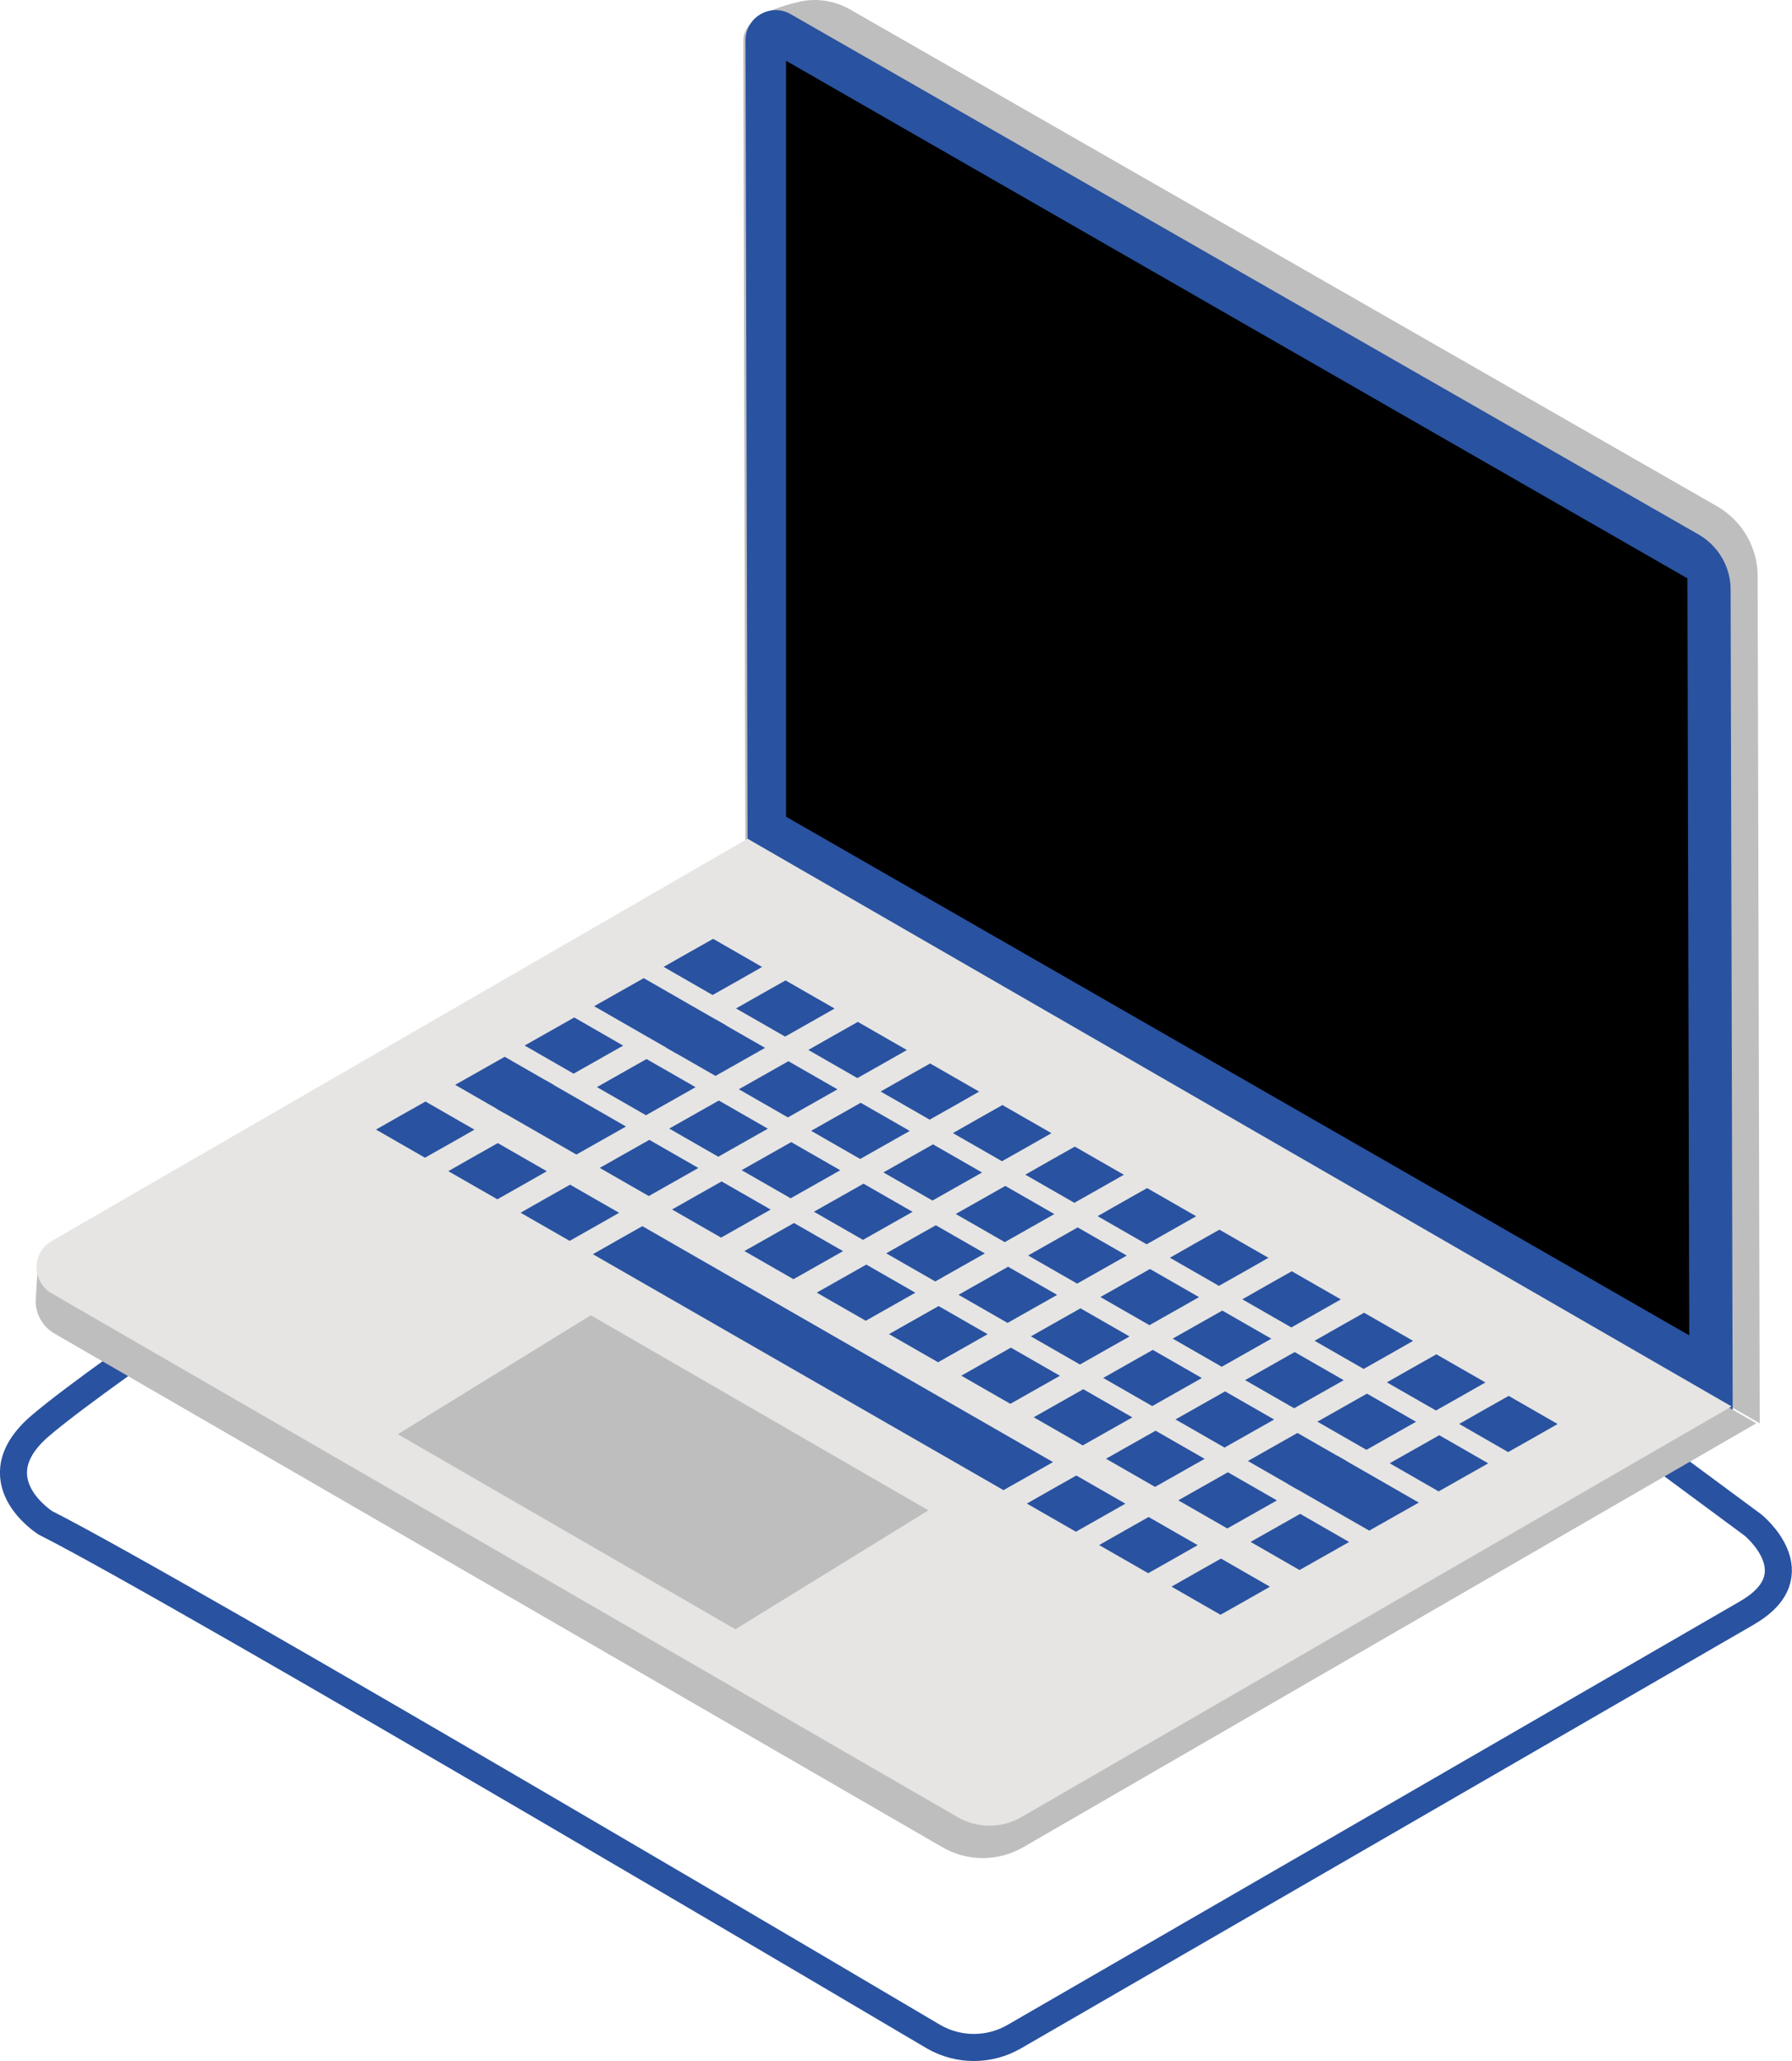 <?xml version="1.0" encoding="UTF-8"?><svg id="Calque_2" xmlns="http://www.w3.org/2000/svg" viewBox="0 0 198.79 228.53"><defs><style>.cls-1{fill:none;stroke:#2952a0;stroke-linejoin:round;stroke-width:3px;}.cls-2,.cls-3,.cls-4,.cls-5{stroke-width:0px;}.cls-3{fill:#2952a0;}.cls-4{fill:#bebebe;}.cls-5{fill:#e6e5e3;}</style></defs><g id="OBJECTS"><path class="cls-1" d="m193.84,178.82l-81.33,47.01c-2.77,1.6-6.18,1.6-8.95,0,0,0-83.69-49.5-98.52-56.97,0,0-7.58-4.76-.58-10.76,7.52-6.44,37-26,37-26l44-22,86,42,23,17s6.74,5.45-.63,9.72Z"/><path class="cls-4" d="m195.21,157.82l-112.53-64.59-.22-88.75c0-2.39,3.45-3.65,6.18-4.28,1.94-.45,3.98-.12,5.7.87l96.14,55.07c2.77,1.59,4.49,4.54,4.5,7.74l.23,93.94Z"/><path class="cls-3" d="m192.22,156.37l-109.29-62.73-.23-89.16c0-2.58,2.78-4.19,5.01-2.91l100.72,57.7c2.19,1.26,3.55,3.59,3.55,6.11l.23,91Z"/><polygon class="cls-2" points="87.2 6.74 187.19 64.13 187.39 148.07 87.2 90.56 87.2 6.74"/><path class="cls-4" d="m4.17,140.81c.14-.1,87.37-42.56,87.37-42.56l103.29,59.57-81.33,47.01c-2.77,1.6-6.18,1.6-8.95,0,0,0-84.15-48.65-98.52-56.97-1.29-.75-2.07-2.12-2.07-3.6l.2-3.45Z"/><path class="cls-5" d="m192.09,155.95l-109.16-62.95L5.73,137.61c-2.23,1.29-2.23,4.51,0,5.8l100.5,58.08c2.19,1.26,4.88,1.26,7.07,0l78.79-45.54Z"/><path class="cls-3" d="m161.87,157.89c2.17,1.25,3.26,1.87,5.43,3.12,2.2-1.24,3.3-1.86,5.49-3.11-2.17-1.25-3.26-1.87-5.43-3.12-2.2,1.24-3.3,1.86-5.49,3.11Z"/><path class="cls-3" d="m153.85,153.28c2.17,1.25,3.26,1.87,5.44,3.12,2.2-1.24,3.3-1.86,5.49-3.11-2.17-1.25-3.26-1.87-5.44-3.12-2.2,1.24-3.3,1.86-5.49,3.11Z"/><path class="cls-3" d="m145.83,148.67c2.17,1.25,3.26,1.87,5.44,3.12,2.2-1.24,3.3-1.86,5.49-3.11-2.17-1.25-3.26-1.87-5.44-3.12-2.2,1.24-3.3,1.86-5.49,3.11Z"/><path class="cls-3" d="m137.81,144.07c2.17,1.25,3.26,1.87,5.44,3.12,2.2-1.24,3.3-1.86,5.49-3.11-2.17-1.25-3.26-1.87-5.44-3.12-2.2,1.24-3.3,1.86-5.49,3.11Z"/><path class="cls-3" d="m129.78,139.46c2.17,1.25,3.26,1.87,5.44,3.12,2.2-1.24,3.3-1.86,5.49-3.11-2.17-1.25-3.26-1.87-5.44-3.12-2.2,1.24-3.3,1.86-5.49,3.11Z"/><path class="cls-3" d="m121.76,134.85c2.17,1.25,3.26,1.87,5.44,3.12,2.2-1.24,3.3-1.86,5.49-3.11-2.17-1.25-3.26-1.87-5.44-3.12-2.2,1.24-3.3,1.86-5.49,3.11Z"/><path class="cls-3" d="m113.74,130.25c2.17,1.25,3.26,1.87,5.44,3.12,2.2-1.24,3.3-1.86,5.49-3.11-2.17-1.25-3.26-1.87-5.44-3.12-2.2,1.24-3.3,1.86-5.49,3.11Z"/><path class="cls-3" d="m105.71,125.64c2.17,1.25,3.26,1.87,5.44,3.12,2.2-1.24,3.3-1.86,5.49-3.11-2.17-1.25-3.26-1.87-5.44-3.12-2.2,1.24-3.3,1.86-5.49,3.11Z"/><path class="cls-3" d="m97.69,121.03c2.17,1.25,3.26,1.87,5.44,3.12,2.2-1.24,3.3-1.86,5.49-3.11-2.17-1.25-3.26-1.87-5.44-3.12-2.2,1.24-3.3,1.86-5.49,3.11Z"/><path class="cls-3" d="m89.67,116.42c2.17,1.25,3.26,1.87,5.44,3.12,2.2-1.24,3.3-1.86,5.49-3.11-2.17-1.25-3.26-1.87-5.44-3.12-2.2,1.24-3.3,1.86-5.49,3.11Z"/><path class="cls-3" d="m81.65,111.82c2.17,1.25,3.26,1.87,5.44,3.12,2.2-1.24,3.3-1.86,5.49-3.11-2.17-1.25-3.26-1.87-5.44-3.12-2.2,1.24-3.3,1.86-5.49,3.11Z"/><path class="cls-3" d="m73.62,107.21c2.17,1.25,3.26,1.87,5.43,3.12,2.2-1.24,3.3-1.86,5.49-3.11-2.17-1.25-3.26-1.87-5.43-3.12-2.2,1.24-3.3,1.86-5.49,3.11Z"/><path class="cls-3" d="m154.16,162.25c2.17,1.25,3.26,1.87,5.43,3.12,2.2-1.24,3.3-1.86,5.5-3.11-2.17-1.25-3.26-1.87-5.43-3.12-2.2,1.24-3.3,1.86-5.5,3.11Z"/><path class="cls-3" d="m146.14,157.64c2.17,1.25,3.26,1.87,5.44,3.12,2.2-1.24,3.3-1.86,5.5-3.11-2.17-1.25-3.26-1.87-5.44-3.12-2.2,1.24-3.3,1.86-5.5,3.11Z"/><path class="cls-3" d="m138.12,153.03c2.17,1.25,3.26,1.87,5.44,3.12,2.2-1.24,3.3-1.86,5.5-3.11-2.17-1.25-3.26-1.87-5.44-3.12-2.2,1.24-3.3,1.86-5.5,3.11Z"/><path class="cls-3" d="m130.09,148.43c2.17,1.25,3.26,1.87,5.44,3.12,2.2-1.24,3.3-1.86,5.5-3.11-2.17-1.25-3.26-1.87-5.44-3.12-2.2,1.24-3.3,1.86-5.5,3.11Z"/><path class="cls-3" d="m122.07,143.82c2.17,1.25,3.26,1.87,5.44,3.12,2.2-1.24,3.3-1.86,5.5-3.11-2.17-1.25-3.26-1.87-5.44-3.12-2.2,1.24-3.3,1.86-5.5,3.11Z"/><path class="cls-3" d="m114.05,139.21c2.17,1.25,3.26,1.87,5.44,3.12,2.2-1.24,3.3-1.86,5.5-3.11-2.17-1.25-3.26-1.87-5.44-3.12-2.2,1.24-3.3,1.86-5.5,3.11Z"/><path class="cls-3" d="m106.02,134.61c2.17,1.25,3.26,1.87,5.44,3.12,2.2-1.24,3.3-1.86,5.5-3.11-2.17-1.25-3.26-1.87-5.44-3.12-2.2,1.24-3.3,1.86-5.5,3.11Z"/><path class="cls-3" d="m98,130c2.17,1.25,3.26,1.87,5.44,3.12,2.2-1.24,3.3-1.86,5.5-3.11-2.17-1.25-3.26-1.87-5.44-3.12-2.2,1.24-3.3,1.86-5.5,3.11Z"/><path class="cls-3" d="m89.98,125.39c2.17,1.25,3.26,1.87,5.44,3.12,2.2-1.24,3.3-1.86,5.5-3.11-2.17-1.25-3.26-1.87-5.44-3.12-2.2,1.24-3.3,1.86-5.5,3.11Z"/><path class="cls-3" d="m81.96,120.78c2.17,1.25,3.26,1.87,5.44,3.12,2.2-1.24,3.3-1.86,5.5-3.11-2.17-1.25-3.26-1.87-5.44-3.12-2.2,1.24-3.3,1.86-5.5,3.11Z"/><path class="cls-3" d="m73.93,116.18c2.17,1.25,3.26,1.87,5.44,3.12,2.2-1.24,3.3-1.86,5.5-3.11-2.17-1.25-3.26-1.87-5.44-3.12-2.2,1.24-3.3,1.86-5.5,3.11Z"/><path class="cls-3" d="m65.91,111.57c3.64,2.09,5.47,3.14,9.11,5.23,2.2-1.24,3.3-1.86,5.5-3.11-3.65-2.09-5.47-3.14-9.11-5.23-2.2,1.24-3.3,1.86-5.5,3.11Z"/><path class="cls-3" d="m142.86,164.54c3.61,2.07,5.42,3.11,9.03,5.18,2.2-1.24,3.3-1.86,5.5-3.11-3.61-2.07-5.42-3.11-9.03-5.18-2.2,1.24-3.3,1.86-5.5,3.11Z"/><path class="cls-3" d="m138.43,162c2.17,1.25,3.26,1.87,5.44,3.12l5.5-3.11c-2.17-1.25-3.26-1.87-5.44-3.12l-5.5,3.11Z"/><path class="cls-3" d="m130.4,157.39c2.17,1.25,3.26,1.87,5.44,3.12,2.2-1.24,3.3-1.86,5.5-3.11-2.17-1.25-3.26-1.87-5.44-3.12-2.2,1.24-3.3,1.86-5.5,3.11Z"/><path class="cls-3" d="m122.38,152.79c2.17,1.25,3.26,1.87,5.44,3.12l5.5-3.11c-2.17-1.25-3.26-1.87-5.44-3.12-2.2,1.24-3.3,1.86-5.5,3.11Z"/><path class="cls-3" d="m114.36,148.18c2.17,1.25,3.26,1.87,5.44,3.12,2.2-1.24,3.3-1.86,5.5-3.11-2.17-1.25-3.26-1.87-5.44-3.12-2.2,1.24-3.3,1.86-5.5,3.11Z"/><path class="cls-3" d="m106.33,143.57c2.17,1.25,3.26,1.87,5.44,3.12,2.2-1.24,3.3-1.86,5.5-3.11-2.17-1.25-3.26-1.87-5.44-3.12-2.2,1.24-3.3,1.86-5.5,3.11Z"/><path class="cls-3" d="m98.31,138.97c2.17,1.25,3.26,1.87,5.44,3.12,2.2-1.24,3.3-1.86,5.5-3.11-2.17-1.25-3.26-1.87-5.44-3.12l-5.5,3.11Z"/><path class="cls-3" d="m90.29,134.36c2.17,1.25,3.26,1.87,5.44,3.12l5.5-3.11c-2.17-1.25-3.26-1.87-5.44-3.12-2.2,1.24-3.3,1.86-5.5,3.11Z"/><path class="cls-3" d="m82.27,129.75c2.17,1.25,3.26,1.87,5.44,3.12,2.2-1.24,3.3-1.86,5.5-3.11-2.17-1.25-3.26-1.87-5.44-3.12-2.2,1.24-3.3,1.86-5.5,3.11Z"/><path class="cls-3" d="m74.24,125.14c2.17,1.25,3.26,1.87,5.44,3.12,2.2-1.24,3.3-1.86,5.5-3.11-2.17-1.25-3.26-1.87-5.44-3.12l-5.5,3.11Z"/><path class="cls-3" d="m66.22,120.54c2.17,1.25,3.26,1.87,5.44,3.12,2.2-1.24,3.3-1.86,5.5-3.11-2.17-1.25-3.26-1.87-5.44-3.12l-5.5,3.11Z"/><path class="cls-3" d="m58.2,115.93c2.17,1.25,3.26,1.87,5.43,3.12l5.5-3.11c-2.17-1.25-3.26-1.87-5.43-3.12-2.2,1.24-3.3,1.86-5.5,3.11Z"/><path class="cls-3" d="m138.73,170.97c2.17,1.25,3.26,1.87,5.43,3.12,2.2-1.24,3.3-1.86,5.5-3.11-2.17-1.25-3.26-1.87-5.43-3.12-2.2,1.24-3.3,1.86-5.5,3.11Z"/><path class="cls-3" d="m130.71,166.36c2.17,1.25,3.26,1.87,5.44,3.12,2.2-1.24,3.3-1.86,5.5-3.11-2.17-1.25-3.26-1.87-5.44-3.12-2.2,1.24-3.3,1.86-5.5,3.11Z"/><path class="cls-3" d="m122.69,161.75c2.17,1.25,3.26,1.87,5.44,3.12,2.2-1.24,3.3-1.86,5.5-3.11-2.17-1.25-3.26-1.87-5.44-3.12-2.2,1.24-3.3,1.86-5.5,3.11Z"/><path class="cls-3" d="m114.67,157.15c2.17,1.25,3.26,1.87,5.44,3.12,2.2-1.24,3.3-1.86,5.5-3.11-2.17-1.25-3.26-1.87-5.44-3.12-2.2,1.24-3.3,1.86-5.5,3.11Z"/><path class="cls-3" d="m106.64,152.54c2.17,1.25,3.26,1.87,5.44,3.12,2.2-1.24,3.3-1.86,5.5-3.11-2.17-1.25-3.26-1.87-5.44-3.12-2.2,1.24-3.3,1.86-5.5,3.11Z"/><path class="cls-3" d="m98.62,147.93c2.17,1.25,3.26,1.87,5.44,3.12,2.2-1.24,3.3-1.86,5.5-3.11-2.17-1.25-3.26-1.87-5.44-3.12-2.2,1.24-3.3,1.86-5.5,3.11Z"/><path class="cls-3" d="m90.6,143.33c2.17,1.25,3.26,1.87,5.44,3.12,2.2-1.24,3.3-1.86,5.5-3.11-2.17-1.25-3.26-1.87-5.44-3.12-2.2,1.24-3.3,1.86-5.5,3.11Z"/><path class="cls-3" d="m82.58,138.72c2.17,1.25,3.26,1.87,5.44,3.12,2.2-1.24,3.3-1.86,5.5-3.11-2.17-1.25-3.26-1.87-5.44-3.12-2.2,1.24-3.3,1.86-5.5,3.11Z"/><path class="cls-3" d="m74.55,134.11c2.17,1.25,3.26,1.87,5.44,3.12,2.2-1.24,3.3-1.86,5.5-3.11-2.17-1.25-3.26-1.87-5.44-3.12-2.2,1.24-3.3,1.86-5.5,3.11Z"/><path class="cls-3" d="m66.53,129.5c2.17,1.25,3.26,1.87,5.44,3.12,2.2-1.24,3.3-1.86,5.5-3.11-2.17-1.25-3.26-1.87-5.44-3.12-2.2,1.24-3.3,1.86-5.5,3.11Z"/><path class="cls-3" d="m55.04,122.91c3.56,2.04,5.34,3.07,8.9,5.11,2.2-1.24,3.3-1.86,5.5-3.11-3.56-2.04-5.34-3.07-8.9-5.11-2.2,1.24-3.3,1.86-5.5,3.11Z"/><path class="cls-3" d="m50.49,120.29c2.17,1.25,3.26,1.87,5.43,3.12,2.2-1.24,3.3-1.86,5.5-3.11-2.17-1.25-3.26-1.87-5.43-3.12-2.2,1.24-3.3,1.86-5.5,3.11Z"/><path class="cls-3" d="m129.96,175.93c2.17,1.25,3.26,1.87,5.43,3.12,2.2-1.24,3.3-1.86,5.49-3.11-2.17-1.25-3.26-1.87-5.43-3.12-2.2,1.24-3.3,1.86-5.49,3.11Z"/><path class="cls-3" d="m121.93,171.32c2.17,1.25,3.26,1.87,5.44,3.12,2.2-1.24,3.3-1.86,5.49-3.11-2.17-1.25-3.26-1.87-5.44-3.12-2.2,1.24-3.3,1.86-5.49,3.11Z"/><path class="cls-3" d="m113.91,166.72c2.17,1.25,3.26,1.87,5.44,3.12,2.2-1.24,3.3-1.86,5.49-3.11-2.17-1.25-3.26-1.87-5.44-3.12-2.2,1.24-3.3,1.86-5.49,3.11Z"/><path class="cls-3" d="m65.77,139.07c15.18,8.72,30.37,17.44,45.55,26.16,2.2-1.24,3.3-1.86,5.49-3.11-15.18-8.72-30.37-17.44-45.55-26.16-2.2,1.24-3.3,1.86-5.49,3.11Z"/><path class="cls-3" d="m57.75,134.47c2.17,1.25,3.26,1.87,5.44,3.12,2.2-1.24,3.3-1.86,5.49-3.11-2.17-1.25-3.26-1.87-5.44-3.12-2.2,1.24-3.3,1.86-5.49,3.11Z"/><path class="cls-3" d="m49.73,129.86c2.17,1.25,3.26,1.87,5.44,3.12,2.2-1.24,3.3-1.86,5.49-3.11-2.17-1.25-3.26-1.87-5.44-3.12-2.2,1.24-3.3,1.86-5.49,3.11Z"/><path class="cls-3" d="m41.71,125.25c2.17,1.25,3.26,1.87,5.43,3.12,2.2-1.24,3.3-1.86,5.49-3.11-2.17-1.25-3.26-1.87-5.43-3.12-2.2,1.24-3.3,1.86-5.49,3.11Z"/><polygon class="cls-4" points="102.99 167.47 65.54 145.84 44.13 159.03 81.58 180.66 102.99 167.47"/></g></svg>